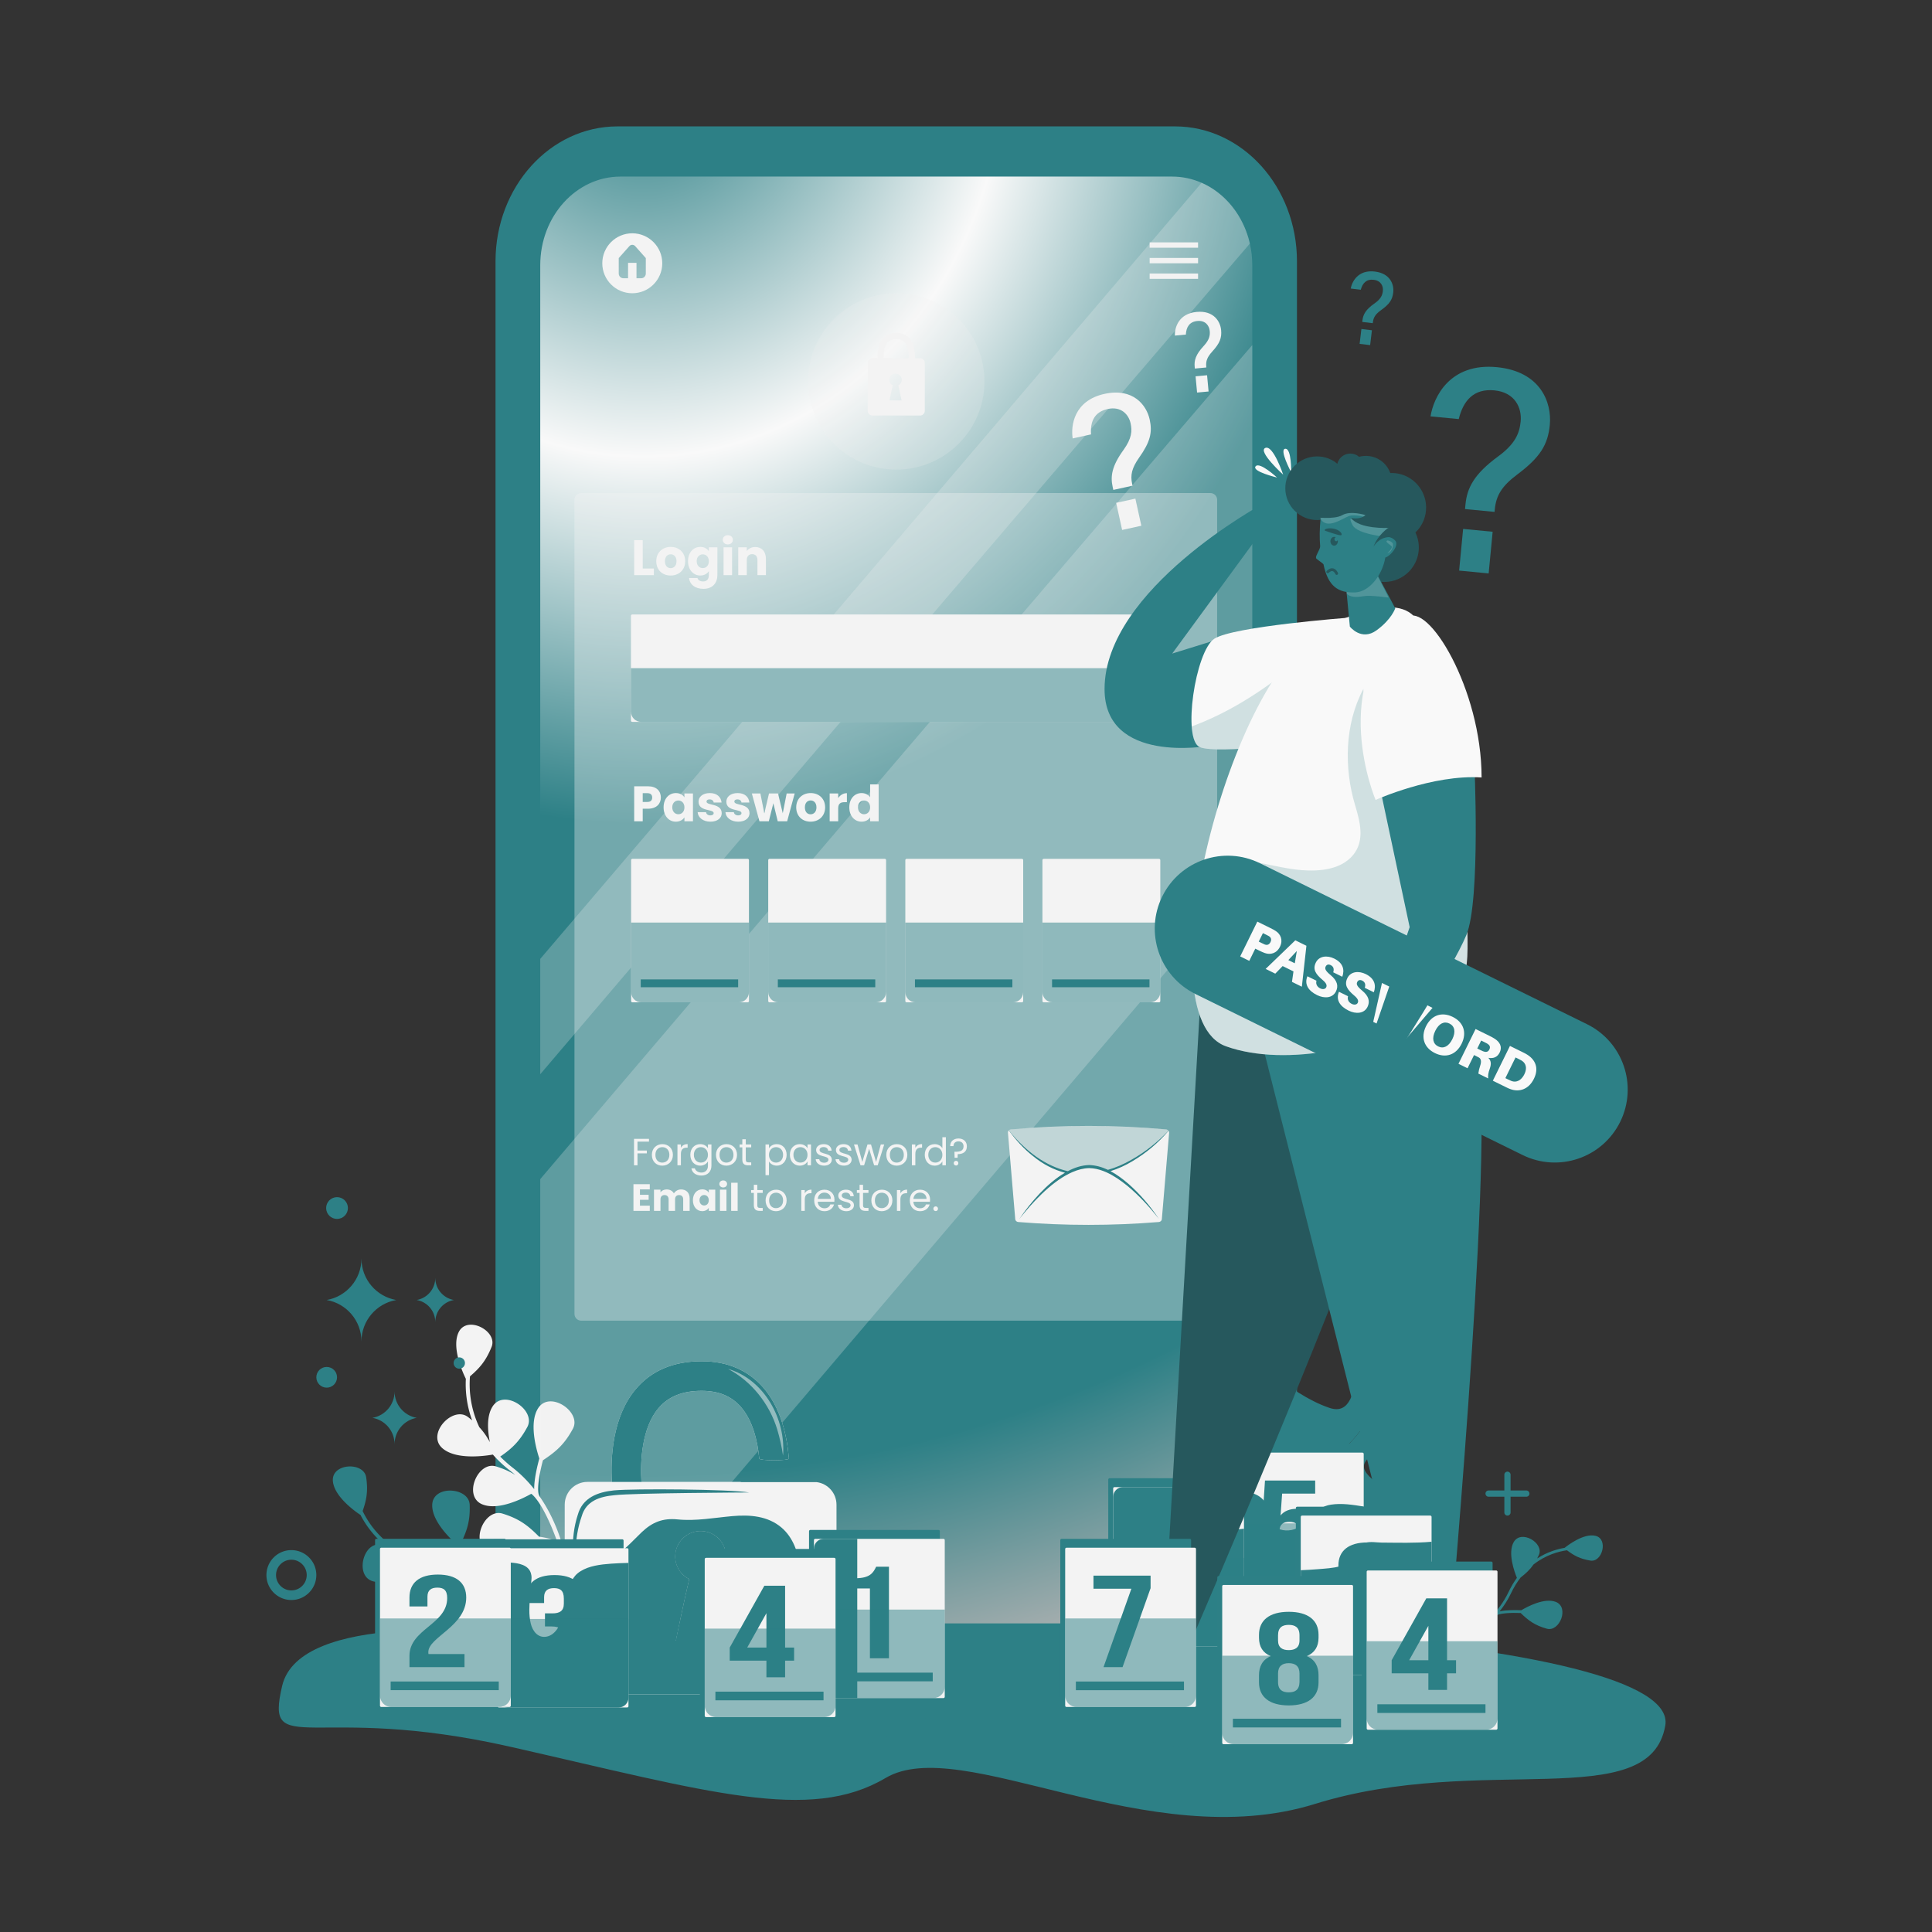 <svg xmlns="http://www.w3.org/2000/svg" enable-background="new 0 0 3000 3000" viewBox="0 0 3000 3000"><rect x="0" y="0" width="3000" height="3000" fill="#333333" stroke="none"/><path fill="#2d8086" d="M793.13 2533.8c-27.91 1.62-327.57-32.18-355 84.01-27.42 116.18 47.29 24.88 355 94.7 307.71 69.82 464.16 118.16 581.97 48.34 117.8-69.82 407.55 120.84 666.82 40.28 259.27-80.56 519.75 17.11 543.92-121.68 24.16-138.8-886.65-198.14-1792.71-145.65z" class="colord3d9ef svgShape"/><path fill="#2d8086" d="M1269.22 2516.27c-25.43 13.89-53.31 23.33-81.34 30.5-41.56 10.64-84.2 16.33-126.75 21.3-94.85 11.1-189.36 24.93-284.81 30.17-48.83 2.68-98.27 3.41-147.17 2.86-17.15-.19-34.59-.79-51.45 2.91-9.24 2.03-27.13 8.69-25.75 21.03 1.09 9.72 13.89 17.23 21.27 21.7 10.87 6.58 22.85 11.57 34.93 15.44 40.2 12.89 83.66 9.45 125.17 7.04 33.71-1.95 354.71 25.61 391.84 41.01 40.84 16.94 87.08 19.38 130.79 15.7 42.87-3.61 85.44-14.47 125.12-31.03 34.18-14.27 66.55-32.65 101.41-45.31 36.22-13.15 75.78-21.08 114.18-14.17 39.6 7.12 75.79 25.47 112.25 41.62 40.85 18.09 83.15 30.37 127.6 35.7 23.15 2.78 151.5 60.92 356.56-1.69 20.63-6.3 114.31-2.34 135.67-2.68 37.18-.59 103.78-9.26 101.24-49.16-7.95-125.41-650.45-151.04-1160.76-142.94zM671.18 2336.14c-1.23 25.05 27.38 52.63 38.04 62.01 2.87 10.67 8.67 29.85 15.92 41.9-13.25-5.16-27.42-9.07-42.53-11.09-13.8-1.84-26.11-4.98-37.16-8.99-11.26-7.73-21.26-13.36-33.7-17.14-26.78-18.28-41.39-41.42-48.64-56.5 6-17.29 8.67-30.91 5.46-52.45-3.62-24.25-53.46-22.07-51.7 5.38 1.62 25.13 36.93 49.25 42.9 53.15 6.9 13.38 18.78 31.27 38.05 47.14-2.48-.43-4.98-.84-7.71-1.17-27.25-3.25-39.6 51.22-9.44 57.41 25.15 5.17 57.71-20.17 67.84-28.72 10.11 3.3 21.16 5.93 33.34 7.55 45.6 6.09 82.79 29.6 110.15 54.02-8.4.37-18.43 3.88-26.35 7.01-21.45-5.75-37.21-7.97-62.22-2.12-26.72 6.26-19.72 61.67 10.74 57.18 25.17-3.7 46.91-37.97 53.72-49.8 9.65-3.8 23.21-8.5 30.4-5.96.2.07.39.01.59.04 30.12 28.73 46.54 56.73 46.85 57.27a2.862 2.862 0 0 0 4.46.64c.92-.89 1.16-2.32.49-3.48-.49-.86-41.37-70.8-113.74-104.4-.1-.07-.17-.17-.28-.22-7.63-3.84-16.5-28.3-21.66-47.13 9.89-20.08 15.24-35.2 14.34-61-.94-27.41-56.66-31.28-58.16-.53z" class="colord3d9ef svgShape"/><path fill="#2d8086" d="M2415.61 2487.32c-17.73-6.65-44.15 7.57-53.35 13.07-8.33-.4-23.46-.64-33.8 1.8 6.76-8.34 12.84-17.63 17.77-28.03 4.5-9.5 9.6-17.62 15.02-24.65 8.15-6.31 14.5-12.21 20.09-20.28 19.32-15.05 39.32-20.22 51.83-21.96 11.05 8.3 20.23 13.36 36.46 16.01 18.27 2.99 28.18-33.36 8.04-38.41-18.44-4.63-43.92 15.21-48.1 18.6-11.21 1.88-26.81 6.3-42.66 16.5.88-1.69 1.75-3.39 2.61-5.27 8.62-18.85-27.71-40.28-39.11-20.02-9.51 16.9 1.2 46.15 5.03 55.4-4.7 6.51-9.14 13.85-13.11 22.24-14.88 31.39-40.35 52.71-64.22 66.76 1.67-6.12 1.45-14.14 1.03-20.56 9.08-14.1 14.3-24.92 15.86-44.25 1.66-20.66-39.8-28.39-43.59-5.45-3.13 18.95 16.5 42.48 23.43 50.1.51 7.81.77 18.65-2.72 23.23-.1.13-.1.28-.16.42-27.6 15.04-51.52 20.39-51.98 20.49-1.17.25-1.91 1.4-1.66 2.56.04.18.1.35.17.5.43.87 1.4 1.37 2.39 1.16.74-.16 60.44-13.44 101.28-57.74.07-.06.16-.09.23-.15 4.52-4.61 24.15-5.34 38.88-4.72 12.16 11.74 21.8 19.07 40.56 24.37 19.93 5.62 35.55-33.55 13.78-41.72z" class="colord3d9ef svgShape"/><path fill="#2d8086" d="M2013.92 405.79v1983.43c0 115.7-84.85 209.53-189.47 209.53h-342.38c-15.04 0-29.79.53-44.16-3.95-2.99-.85-6.08-1.39-9.36-1.39h-73.76c-3.28 0-6.36.53-9.26 1.39-14.46 4.48-29.22 3.95-44.26 3.95H958.9c-104.61 0-189.46-93.84-189.46-209.53V405.79c0-115.7 84.85-209.53 189.46-209.53h865.56c104.61-.01 189.46 93.83 189.46 209.53z" class="color4f3f3d svgShape"/><radialGradient id="a" cx="807.257" cy="89.42" r="2581.596" gradientTransform="matrix(.904 0 0 1 269.631 0)" gradientUnits="userSpaceOnUse"><stop class="stopColorf1f2ff svgShape" offset="0" stop-color="#2d8086"/><stop class="stopColoreff1ff svgShape" offset=".01" stop-color="#2d8086"/><stop class="stopColorc1d3fc svgShape" offset=".24" stop-color="#f9f9f9"/><stop class="stopColor9ebbfa svgShape" offset=".461" stop-color="#2d8086"/><stop class="stopColor84abf8 svgShape" offset=".667" stop-color="#2d8086"/><stop class="stopColor74a1f7 svgShape" offset=".852" stop-color="#2d8086"/><stop class="stopColor6f9df7 svgShape" offset="1" stop-color="#b3b3b3"/></radialGradient><path fill="url(#a)" d="M1940.78 378.23c-9.81-43.17-38.01-78.2-74.94-94.4-14.17-6.25-29.63-9.64-45.85-9.64H963.42c-68.74 0-124.53 61.63-124.53 137.64v1971.31c0 71.12 48.84 129.66 111.45 136.89 4.29.53 8.65.75 13.08.75H1820c68.74 0 124.53-61.63 124.53-137.64V411.83c0-11.6-1.3-22.83-3.75-33.6z"/><path fill="#f3f3f3" d="M1879.5 2050.72h-977c-5.78 0-10.46-4.69-10.46-10.46V776.08c0-5.78 4.69-10.46 10.46-10.46h977c5.78 0 10.46 4.69 10.46 10.46v1264.17c0 5.78-4.68 10.47-10.46 10.47z" class="colorf1f2ff svgShape" opacity=".35"/><path fill="#f3f3f3" d="M1785.16 376.36h75.19v8.29h-75.19zM1785.16 400.53h75.19v8.29h-75.19zM1785.16 424.69h75.19v8.29h-75.19z" class="colorf1f2ff svgShape"/><path fill="#2d8086" d="M2093.14 2243.71c-98.31 98.31-88.72 131.88-83.94 190.66 4.71 57.46-121.49 69.04-78.59 193.08h-26.91s-179.89-32.4-158.29-123.54c21.57-91.14 157.08 15.61 159.47-49.15 2.42-64.76-87.54-145.1-51.54-181.07 35.96-36 55.14 82.73 110.32 51.51 55.14-31.25-37.18-112.67-22.78-170.23 14.37-57.56 52.75 7.2 123.5 31.19 65.17 22.1 25.54-148.03 77.88-129.22 11 43.45 17.03 120.63-49.12 186.77z" class="colord3d9ef svgShape"/><path fill="#2d8086" d="M2166.32 2371.99c-19.21 59.99-170.3 93.56-110.35 140.33 59.99 46.76 6.02 115.13 6.02 115.13h-131.38c-42.89-124.04 83.3-135.61 78.59-193.08-4.78-58.77-14.37-92.35 83.94-190.66 66.14-66.14 60.12-143.32 49.12-186.79 4.51 1.61 9.69 4.64 15.64 9.28 75.56 58.77-18 175.08-37.18 202.67-19.16 27.59 64.78 43.17 45.6 103.12z" class="colore1e6f4 svgShape"/><path fill="#f3f3f3" d="M835.78 2186.42c-14.75 22.62-3.14 63.81 1.68 78.31-3.13 11.47-8.16 32.46-7.96 47.61-9.52-11.99-20.57-23.33-33.52-33.41-7.17-5.59-13.5-11.33-19.24-17.15 17.64-12.06 29.91-23.31 42.09-45.93 14.01-26.02-35.69-59.89-53.8-32.11-9.66 14.82-8 37.56-4.36 55.58-4.61-8.43-9.66-15.92-16.37-23.17-14.97-31.55-15.98-61-14.52-78.95 14.97-12.82 24.85-24.02 33.57-45.8 9.81-24.51-37.71-49.56-50.99-23.08-12.15 24.24 7.58 65.85 11.01 72.72-.85 16.19.47 39.27 9.77 64.5-2.07-1.74-4.18-3.49-6.53-5.27-23.57-17.83-64.64 26.1-39.97 48.25 20.58 18.47 64.61 12.6 78.67 10.15 7.6 8.56 16.45 17 26.89 25.13 2.73 2.13 5.36 4.32 7.92 6.56-8.3-5.23-17.74-9.57-29.98-13.34-28.24-8.7-51.84 46.62-21.08 59 24.73 9.95 62.09-8.73 75.84-16.46 0 0 17.1 10.17 40.36 74.3-8.01-4.22-19.24-6.4-28.3-7.79-16.82-17-30.26-27.63-56.7-35.77-28.24-8.7-51.84 46.62-21.08 59 25.41 10.23 64.24-9.82 76.99-17.11 11.04 1.7 26.2 4.7 31.5 10.98.15.17.36.22.53.36 12.4 43.07 12.45 78.03 12.44 78.7a3.073 3.073 0 0 0 3.05 3.1c.26 0 .51-.03.75-.08a3.085 3.085 0 0 0 2.35-2.97c.01-1.07.01-88.3-49.02-158.85-.06-.12-.07-.25-.14-.36-5.01-7.71.04-35.27 5.47-55.59 20.1-13.29 33.29-24.44 46.47-48.92 14.02-26.05-35.68-59.92-53.79-32.14z" class="colorf1f2ff svgShape"/><path fill="#f3f3f3" d="M1940.78 378.23C1572.3 807.81 1205.05 1237.77 838.89 1668.1v-179.16c342.32-401.71 684.64-803.41 1026.96-1205.12 36.92 16.21 65.12 51.24 74.93 94.41zM1944.53 535.84v815.84c-331.62 389.35-662.98 778.85-994.19 1168.35-62.61-7.23-111.45-65.77-111.45-136.89v-552.23A426635.46 426635.46 0 0 1 1944.53 535.84z" class="colorf1f2ff svgShape" opacity=".25"/><path fill="#f3f3f3" d="M1268.31 2301.48H1151.9c-.81 0-1.61-.16-2.25-.4H996.03c-2.09-31.8.48-83.97 26.41-114.4 15.38-18.11 37.28-26.97 66.98-26.97 26.16 0 45.97 7.97 60.54 24.47 18.92 21.5 26.41 53.22 28.98 80.67 0 1.45 10.3 2.66 23.11 2.66 12.72 0 23.03-1.21 23.03-2.66l-.08-.08c-2.9-35.66-12.72-79.38-40.41-110.86-23.59-26.57-55.63-40.17-95.16-40.17-43.47 0-77.93 14.41-102.08 43.15-36.87 43.47-39.29 108.2-37.27 144.19h-37.92c-19.48 0-35.26 15.86-35.26 35.34v259.39c0 19.32 15.78 35.18 35.26 35.18h351.5c19.48 0 35.26-15.86 35.26-35.18v-259.39c-.02-17.87-13.38-32.68-30.61-34.94zm-142.1 246.12h-76.64s12.72-61.99 20.77-95.72c-13.04-6.36-21.82-19.64-21.82-35.02 0-21.74 17.63-39.29 39.37-39.29s39.37 17.55 39.37 39.29c0 15.38-8.94 28.66-21.9 35.02 8.05 33.72 20.85 95.72 20.85 95.72z" class="colorf1f2ff svgShape"/><path fill="#2d8086" d="M1105.36 2451.87c8.05 33.73 20.85 95.72 20.85 95.72h-76.64s12.72-61.99 20.77-95.72c-13.04-6.36-21.82-19.64-21.82-35.02 0-21.74 17.63-39.29 39.37-39.29s39.37 17.55 39.37 39.29c0 15.38-8.94 28.66-21.9 35.02z" class="color4f3f3d svgShape"/><path fill="#2d8086" d="M1247.39 2534.38c-1.56-33.68-.85-68.35-5.23-101.79-2.93-22.41-10.78-45.23-28.4-60.37-21.52-18.49-49.79-20.42-76.89-17.98-28.34 2.56-56.27 7.94-84.82 5.09-22.66-2.26-39.04 4.2-55.35 19.63-16.35 15.47-31.61 34.11-52.84 43.05-21.02 8.85-44.4 9.49-67.01 8.67v165.14c0 19.31 15.83 35.14 35.32 35.14h338.86c-.87-32.2-2.15-64.39-3.64-96.58zm-121.19 13.22h-76.61s12.67-62.01 20.72-95.69c-12.97-6.41-21.76-19.68-21.76-35.03 0-21.76 17.59-39.35 39.35-39.35s39.35 17.59 39.35 39.35c0 15.35-8.94 28.62-21.91 35.03 8.04 33.68 20.86 95.69 20.86 95.69z" class="colord3d9ef svgShape"/><path fill="#2d8086" d="M896.94 2466.92c-7.91-37.12-11.93-77.72.25-114.74 7.41-26.7 31.05-35.3 56.23-37.92 30.9-2.96 179.5-1.89 209.73 3.25 0 0-178.94.78-208.86 4.2-22.64 2.15-44.14 8.58-51.01 32.72-12.77 35.82-10.56 75.17-6.34 112.49z" class="colord3d9ef svgShape"/><path fill="#2d8086" d="m949.73 2301.12 47.3.01v-.01h-1c-2.09-31.84.52-84.03 26.44-114.47 15.31-18.09 37.23-26.97 66.98-26.97 26.1 0 45.93 8 60.54 24.53 18.9 21.45 26.35 53.16 28.97 80.63 0 1.49 10.32 2.7 23.05 2.7s23.05-1.21 23.05-2.7c0-.02-.04-.03-.04-.05-2.93-35.66-12.73-79.4-40.41-110.86-23.66-26.62-55.67-40.19-95.16-40.19-43.49 0-77.94 14.44-102.12 43.15-36.88 43.49-39.32 108.21-37.23 144.22h-.37z" class="color4f3f3d svgShape"/><path fill="#f9f9f9" d="M1130.51 2125.63c56.11 16.2 90.07 78.2 85.38 134.55-1.99-13.97-5.18-27.6-9.1-40.86-12.09-39.39-39.64-74.4-76.28-93.69z" class="colorffffff svgShape" opacity=".5"/><path fill="#2d8086" d="M1457.38 2622.99h-199.09c-1.12 0-2.02-.9-2.02-2.02v-243.26c0-1.12.9-2.02 2.02-2.02h199.09c1.12 0 2.02.9 2.02 2.02v243.26c0 1.12-.9 2.02-2.02 2.02z" class="colord3d9ef svgShape"/><path fill="#f3f3f3" d="M1464.99 2636.79H1265.9c-1.12 0-2.02-.9-2.02-2.02v-243.26c0-1.12.9-2.02 2.02-2.02h199.09c1.12 0 2.02.9 2.02 2.02v243.26c0 1.11-.91 2.02-2.02 2.02z" class="colorf1f2ff svgShape"/><path fill="#2d8086" d="M1331.15 2389.49h-52.05c-8.4 0-15.22 6.81-15.22 15.22v216.87c0 8.4 6.81 15.22 15.22 15.22h52.05v-247.31z" class="colord3d9ef svgShape"/><path fill="#2d8086" d="M1280.46 2597.28h167.89v13.47h-167.89z" class="colord3d9ef svgShape"/><path fill="#2d8086" d="M1327.96 2450.69c22.84 0 27.95-8.33 32.52-17.87h19.89v142.11h-29.57v-108.41h-22.84v-15.83z" class="color4f66bf svgShape"/><path fill="#2d8086" d="M1263.88 2499.34v119.83c0 9.73 7.89 17.62 17.62 17.62h167.89c9.73 0 17.62-7.89 17.62-17.62v-119.83h-203.13z" class="colore1e6f4 svgShape" opacity=".5"/><path fill="#2d8086" d="M966.24 2637.54H767.16c-1.12 0-2.02-.9-2.02-2.02v-243.26c0-1.12.9-2.02 2.02-2.02h199.09c1.12 0 2.02.9 2.02 2.02v243.26a2.03 2.03 0 0 1-2.03 2.02z" class="colord3d9ef svgShape"/><path fill="#f3f3f3" d="M973.85 2651.34H774.77c-1.12 0-2.02-.9-2.02-2.02v-243.26c0-1.12.9-2.02 2.02-2.02h199.09c1.12 0 2.02.9 2.02 2.02v243.26a2.036 2.036 0 0 1-2.03 2.02z" class="colorf1f2ff svgShape"/><path fill="#2d8086" d="M789.33 2611.83h167.89v13.47H789.33z" class="colord3d9ef svgShape"/><path fill="#2d8086" d="M948.58 2428.08c-15.99 1.22-33.65 3.15-47.51 11.95-12.59 8-16.82 20.32-18.4 34.51-1.43 12.88-4.44 25.94-8.99 38.08-4.38 11.69-11.65 26.55-25.4 28.82-13.31 2.2-21.29-8.86-24.1-20.31-3.38-13.76-2.19-28.96-1.15-42.94.53-7.09 1.27-14.16 1.83-21.25.51-6.45 1.04-8.47-.38-13.66-3.71-13.5-19.47-16-31.45-16.92-6.76-.52-13.52-.47-20.28-.28v210.05c0 8.4 6.81 15.22 15.22 15.22h172.69c8.4 0 15.22-6.81 15.22-15.22v-209.24c-9.11.24-18.22.49-27.3 1.19z" class="colord3d9ef svgShape"/><path fill="#2d8086" d="M875.52 2482.29c0-12.79-5.92-16.24-15.32-16.24-9.41 0-15.32 3.86-15.32 14.01v9.14h-27.95v-7.72c0-22.73 15.05-35.73 44.08-35.73 29.03 0 44.08 12.99 44.08 35.73v3.66c0 15.22-6.45 24.76-20.7 29.23 14.78 4.88 20.7 15.43 20.7 29.85v11.16c0 22.74-15.05 35.73-44.08 35.73-29.02 0-44.08-12.99-44.08-35.73v-11.77h27.95v13.19c0 10.15 5.91 14.01 15.32 14.01s15.32-3.45 15.32-16.04v-11.16c0-13.2-5.92-18.07-19.35-18.07h-9.94v-20.3h11.56c11.02 0 17.74-3.66 17.74-15.02v-7.93z" class="color4f66bf svgShape"/><path fill="#2d8086" d="M772.75 2513.89v119.83c0 9.73 7.89 17.62 17.62 17.62h167.89c9.73 0 17.62-7.89 17.62-17.62v-119.83H772.75z" class="colore1e6f4 svgShape" opacity=".5"/><path fill="#2d8086" d="M1287.8 2652.5h-199.09c-1.12 0-2.02-.9-2.02-2.02v-243.26c0-1.12.9-2.02 2.02-2.02h199.09c1.12 0 2.02.9 2.02 2.02v243.26c0 1.11-.91 2.02-2.02 2.02z" class="colord3d9ef svgShape"/><path fill="#f3f3f3" d="M1295.41 2666.29h-199.09c-1.12 0-2.02-.9-2.02-2.02v-243.26c0-1.12.9-2.02 2.02-2.02h199.09c1.12 0 2.02.9 2.02 2.02v243.26c0 1.12-.91 2.02-2.02 2.02z" class="colorf1f2ff svgShape"/><path fill="#2d8086" d="M1110.88 2626.78h167.89v13.47h-167.89z" class="colord3d9ef svgShape"/><path fill="#2d8086" d="m1133.11 2558.35 53.75-96.03h32.25v96.03h13.97v20.31h-13.97v25.78h-29.03v-25.78h-56.98v-20.31zm56.98 0v-53.39l-29.83 53.39h29.83z" class="color4f66bf svgShape"/><path fill="#2d8086" d="M1094.3 2528.85v119.83c0 9.73 7.89 17.62 17.62 17.62h167.89c9.73 0 17.62-7.89 17.62-17.62v-119.83H1094.3z" class="colore1e6f4 svgShape" opacity=".5"/><path fill="#2d8086" d="M783.5 2636.76H584.42c-1.12 0-2.02-.9-2.02-2.02v-243.26c0-1.12.9-2.02 2.02-2.02H783.5c1.12 0 2.02.9 2.02 2.02v243.26c0 1.11-.9 2.02-2.02 2.02z" class="colord3d9ef svgShape"/><path fill="#f3f3f3" d="M791.11 2650.55H592.03c-1.12 0-2.02-.9-2.02-2.02v-243.26c0-1.12.9-2.02 2.02-2.02h199.09c1.12 0 2.02.9 2.02 2.02v243.26a2.03 2.03 0 0 1-2.03 2.02z" class="colorf1f2ff svgShape"/><path fill="#2d8086" d="M606.59 2611.04h167.89v13.47H606.59z" class="colord3d9ef svgShape"/><path fill="#2d8086" d="M679.07 2465.27c-9.41 0-15.32 3.85-15.32 14.01v15.22H635.8v-13.8c0-22.73 15.05-35.73 44.08-35.73 29.03 0 44.08 12.99 44.08 35.73 0 44.67-58.86 61.31-58.86 84.66 0 1.02 0 2.03.27 3.05h55.9v20.3H635.8v-17.46c0-41.82 58.59-48.73 58.59-89.74 0-12.79-5.91-16.24-15.32-16.24z" class="color4f66bf svgShape"/><path fill="#2d8086" d="M590.01 2513.11v119.83c0 9.73 7.89 17.62 17.62 17.62h167.89c9.73 0 17.62-7.89 17.62-17.62v-119.83H590.01z" class="colore1e6f4 svgShape" opacity=".5"/><path fill="#2d8086" d="M561.26 1954.32c0 32.2-23.3 58.98-53.99 64.32 30.69 5.34 53.99 32.12 53.99 64.32 0-32.2 23.33-58.98 54.02-64.32-30.7-5.34-54.02-32.12-54.02-64.32zM612.69 2160.71c0 20.48-14.82 37.51-34.34 40.91 19.52 3.4 34.34 20.43 34.34 40.91 0-20.48 14.84-37.51 34.35-40.91-19.52-3.4-34.35-20.43-34.35-40.91zM675.9 1984.26c0 17.21-12.45 31.52-28.85 34.37 16.4 2.85 28.85 17.16 28.85 34.37 0-17.21 12.47-31.52 28.87-34.37-16.41-2.85-28.87-17.16-28.87-34.37zM721.99 2116.53c0 4.87-3.95 8.81-8.81 8.81-4.87 0-8.81-3.95-8.81-8.81 0-4.87 3.95-8.81 8.81-8.81 4.86-.01 8.81 3.94 8.81 8.81z" class="colord3d9ef svgShape"/><circle cx="523.35" cy="1875.82" r="16.91" fill="#2d8086" class="colord3d9ef svgShape" transform="rotate(-23.209 523.374 1875.846)"/><path fill="#2d8086" d="M523.35 2138.66c0 8.88-7.2 16.08-16.08 16.08-8.88 0-16.08-7.2-16.08-16.08 0-8.88 7.2-16.08 16.08-16.08 8.88 0 16.08 7.2 16.08 16.08z" class="colord3d9ef svgShape"/><path fill="#f3f3f3" d="M981.79 362.26c-25.69 0-46.56 20.87-46.56 46.56s20.87 46.56 46.56 46.56 46.56-20.87 46.56-46.56-20.87-46.56-46.56-46.56zm21.02 62.6c0 3.99-3.24 7.23-7.23 7.23h-7.23v-23.96h-13.11v23.96H968c-3.99 0-7.23-3.24-7.23-7.23v-24.11l16.57-18.61c2.34-2.64 6.55-2.64 8.89 0l16.57 18.61v24.11z" class="colorf1f2ff svgShape"/><circle cx="1391.71" cy="592.24" r="136.95" fill="#f3f3f3" class="colorf1f2ff svgShape" opacity=".2"/><path fill="#f3f3f3" d="M1428.61 556.2h-7.89c.22-7.67-.66-21.78-8.7-30.91-4.97-5.59-11.69-8.44-19.99-8.44-9.13 0-16.37 3.03-21.45 9.06-7.75 9.13-8.26 22.73-7.82 30.29h-7.97c-4.09 0-7.42 3.33-7.42 7.42v74.24c0 4.06 3.32 7.38 7.42 7.38h73.8c4.09 0 7.42-3.32 7.42-7.38v-74.24c.02-4.09-3.31-7.42-7.4-7.42zm-28.65 65.59h-18.78s3.11-15.2 5.08-23.46a9.543 9.543 0 0 1-5.33-8.59c0-5.33 4.31-9.65 9.65-9.65s9.65 4.31 9.65 9.65c0 3.76-2.19 7.02-5.37 8.59 1.96 8.26 5.1 23.46 5.1 23.46zm11.11-65.59h-38.66c-.44-6.69.11-17.65 5.55-24.04 3.22-3.8 7.82-5.66 14.07-5.66 5.48 0 9.65 1.68 12.71 5.15 5.96 6.76 6.51 18.38 6.33 24.55z" class="colorf1f2ff svgShape"/><path fill="#2d8086" d="M2107.95 2489.12h-199.09c-1.12 0-2.02-.9-2.02-2.02v-243.26c0-1.12.9-2.02 2.02-2.02h199.09c1.12 0 2.02.9 2.02 2.02v243.26c0 1.12-.91 2.02-2.02 2.02z" class="colord3d9ef svgShape"/><path fill="#f3f3f3" d="M2115.55 2502.92h-199.09c-1.12 0-2.02-.9-2.02-2.02v-243.26c0-1.12.9-2.02 2.02-2.02h199.09c1.12 0 2.02.9 2.02 2.02v243.26c0 1.11-.9 2.02-2.02 2.02z" class="colorf1f2ff svgShape"/><path fill="#2d8086" d="M2066.85 2336.39c-13.63 2.02-22.06 9.2-31.13 19.05-8.5 9.23-17.48 17.79-30.25 20.33-11.55 2.29-24.67-.73-30.9-11.45-5.31-9.13-3.84-20.44-8.9-29.53-9.89-17.74-31.71-20-51.21-18.53v171.45c0 8.4 6.81 15.22 15.22 15.22h172.69c8.4 0 15.22-6.81 15.22-15.22v-148.35c-16.92-2.76-33.86-5.46-50.74-2.97z" class="colord3d9ef svgShape"/><path fill="#2d8086" d="M1931.03 2463.41h167.89v13.47h-167.89z" class="colord3d9ef svgShape"/><path fill="#2d8086" d="M1986.85 2395.18v13.19c0 10.15 5.91 13.81 15.32 13.81 9.4 0 15.32-3.66 15.32-13.81v-31.26c0-10.15-5.92-14.01-15.32-14.01-9.41 0-15.32 3.85-15.32 14.01v4.26h-27.96l5.38-82.42h77.94v20.31h-51.33l-2.42 33.9c5.37-6.7 13.97-10.35 25.8-10.35 21.77 0 32.79 11.57 32.79 32.48v31.67c0 22.74-15.05 35.73-44.09 35.73-29.02 0-44.08-12.99-44.08-35.73v-11.77h27.97z" class="color4f66bf svgShape"/><path fill="#2d8086" d="M1914.45 2365.47v119.83c0 9.73 7.89 17.62 17.62 17.62h167.89c9.73 0 17.62-7.89 17.62-17.62v-119.83h-203.13z" class="colore1e6f4 svgShape" opacity=".5"/><path fill="#f3f3f3" d="M1160.98 1556.43H982c-1.12 0-2.02-.9-2.02-2.02v-218.78c0-1.12.9-2.02 2.02-2.02h178.98c1.12 0 2.02.9 2.02 2.02v218.78c0 1.12-.9 2.02-2.02 2.02z" class="colorf1f2ff svgShape"/><path fill="#2d8086" d="M979.99 1432.59v107.97c0 8.77 7.11 15.87 15.87 15.87h151.27c8.77 0 15.87-7.11 15.87-15.87v-107.97H979.99z" class="colore1e6f4 svgShape" opacity=".5"/><path fill="#2d8086" d="M994.93 1520.83h151.27v12.14H994.93z" class="colord3d9ef svgShape"/><path fill="#f3f3f3" d="M1373.89 1556.43h-178.98c-1.12 0-2.02-.9-2.02-2.02v-218.78c0-1.12.9-2.02 2.02-2.02h178.98c1.12 0 2.02.9 2.02 2.02v218.78c0 1.12-.91 2.02-2.02 2.02z" class="colorf1f2ff svgShape"/><path fill="#2d8086" d="M1192.89 1432.59v107.97c0 8.77 7.11 15.87 15.87 15.87h151.27c8.77 0 15.87-7.11 15.87-15.87v-107.97h-183.01z" class="colore1e6f4 svgShape" opacity=".5"/><path fill="#2d8086" d="M1207.83 1520.83h151.27v12.14h-151.27z" class="colord3d9ef svgShape"/><path fill="#f3f3f3" d="M1586.79 1556.43h-178.98c-1.12 0-2.02-.9-2.02-2.02v-218.78c0-1.12.9-2.02 2.02-2.02h178.98c1.12 0 2.02.9 2.02 2.02v218.78c0 1.12-.91 2.02-2.02 2.02z" class="colorf1f2ff svgShape"/><path fill="#2d8086" d="M1405.79 1432.59v107.97c0 8.77 7.11 15.87 15.87 15.87h151.27c8.77 0 15.87-7.11 15.87-15.87v-107.97h-183.01z" class="colore1e6f4 svgShape" opacity=".5"/><path fill="#2d8086" d="M1420.73 1520.83H1572v12.14h-151.27z" class="colord3d9ef svgShape"/><path fill="#f3f3f3" d="M1799.69 1556.43h-178.98c-1.12 0-2.02-.9-2.02-2.02v-218.78c0-1.12.9-2.02 2.02-2.02h178.98c1.12 0 2.02.9 2.02 2.02v218.78c0 1.12-.91 2.02-2.02 2.02z" class="colorf1f2ff svgShape"/><path fill="#2d8086" d="M1618.69 1432.59v107.97c0 8.77 7.11 15.87 15.87 15.87h151.27c8.77 0 15.87-7.11 15.87-15.87v-107.97h-183.01z" class="colore1e6f4 svgShape" opacity=".5"/><path fill="#2d8086" d="M1633.63 1520.83h151.27v12.14h-151.27z" class="colord3d9ef svgShape"/><path fill="#f3f3f3" d="M998.01 838.7v44.12h17.34v10.22h-30.58V838.7h13.24zM1041.34 893.67c-12.69 0-22.29-8.52-22.29-22.22s9.83-22.22 22.45-22.22c12.7 0 22.45 8.52 22.45 22.22s-9.91 22.22-22.61 22.22zm0-11.46c4.72 0 9.14-3.48 9.14-10.76 0-7.36-4.34-10.76-8.98-10.76-4.8 0-8.98 3.41-8.98 10.76 0 7.27 4.03 10.76 8.82 10.76zM1087.39 849.23c6.35 0 10.99 2.87 13.31 6.73v-6.11h13.24v43.12c0 11.53-6.66 21.36-21.6 21.36-12.85 0-21.21-6.5-22.37-16.8h13.08c.85 3.25 4.1 5.34 8.67 5.34 5.03 0 8.98-2.63 8.98-9.91v-6.12c-2.4 3.79-6.97 6.81-13.31 6.81-10.61 0-19.04-8.67-19.04-22.29s8.44-22.13 19.04-22.13zm3.87 11.53c-4.95 0-9.45 3.72-9.45 10.61 0 6.89 4.49 10.76 9.45 10.76 5.03 0 9.44-3.79 9.44-10.68.01-6.89-4.41-10.69-9.44-10.69zM1122.29 838.24c0-4.02 3.17-7.2 7.9-7.2 4.64 0 7.82 3.17 7.82 7.2 0 3.95-3.17 7.12-7.82 7.12-4.73 0-7.9-3.17-7.9-7.12zm1.24 11.61h13.24v43.2h-13.24v-43.2zM1176.16 869.59c0-5.88-3.25-9.13-8.28-9.13-5.03 0-8.28 3.25-8.28 9.13v23.46h-13.24v-43.2h13.24v5.73c2.63-3.64 7.28-6.19 13.08-6.19 9.99 0 16.64 6.81 16.64 18.42v25.24h-13.16v-23.46zM1815.42 1758.91c-4.03 47.68-7.81 92.4-11.35 134.42-.18 2.13-2.25 4-4.62 4.2-72.8 5.93-145.56 5.93-218.37 0-2.35-.19-4.42-2.07-4.6-4.2-3.55-42.02-7.32-86.74-11.35-134.42-.12-1.38.36-2.67 1.24-3.6l.01-.01c.77-.83 1.82-1.39 3.03-1.51 80.21-7.32 161.53-7.32 241.74 0 1.16.1 2.17.64 2.91 1.4.17.16.31.32.43.49.03.04.04.05.04.05.64.9.98 2.01.89 3.18z" class="colorf1f2ff svgShape"/><path fill="#2d8086" d="M1814.5 1755.73s-39.86 47.32-95.79 62.81c-28.68-13.19-51.14-3.06-59.94 2.29h-.1c-29.83-6.6-61.37-25.81-92.35-65.48a4.55 4.55 0 0 1 3.06-1.53c80.21-7.36 161.56-7.36 241.76 0 1.15.1 2.2.57 2.87 1.34.3.28.39.47.49.57z" class="colord3d9ef svgShape" opacity=".25"/><path fill="#2d8086" d="M1814.59 1755.63c-.86-1.05-2.1-1.82-3.44-1.82 1.34.1 2.39.86 3.25 1.82v.1c-16.73 17.69-35.85 32.88-56.97 44.83-12.52 7.27-24.95 12.52-37 15.97-9.27-4.4-19.02-7.17-29.25-7.46-11.09.29-22.27 3.73-33.08 9.56-34.03-7.84-64.91-30.3-91.58-63.29.29-.48.67-.76 1.15-1.05-.38.19-.86.48-1.24.96l-.1.1c10.99 14.44 23.23 28.58 37.67 39.77 15.58 12.81 32.31 21.41 49.71 25.91-27.82 16.16-53.34 46.08-70.93 71.79 19.69-24.85 47.89-55.73 77.24-70.36 1.82-.96 3.54-1.72 5.35-2.49 8.6-3.73 17.21-5.93 25.81-6.12 7.46.1 14.82 1.72 21.99 4.49 1.63.57 3.25 1.24 4.88 2.01 11.47 5.16 22.27 12.71 32.31 20.84 17.88 14.82 34.32 32.41 49.23 51.62-13.86-20.55-29.73-39.1-47.51-54.68-8.7-7.46-17.97-14.43-27.72-19.6 11.76-3.63 23.33-8.89 34.51-15.68 21.03-12.52 39.96-28.49 55.73-47.03l.1-.1-.11-.09z" class="colord3d9ef svgShape"/><path fill="#f3f3f3" d="M984.51 1768.37h23.24v4.36h-17.87v13.86h14.51v4.36h-14.51v18.52h-5.37v-41.1zM1028.31 1810.01c-9.14 0-16.1-6.49-16.1-16.75 0-10.2 7.2-16.63 16.34-16.63 9.2 0 16.34 6.43 16.34 16.63 0 10.26-7.38 16.75-16.58 16.75zm0-4.72c5.6 0 11.09-3.84 11.09-12.03 0-8.14-5.37-11.97-10.91-11.97-5.66 0-10.79 3.84-10.79 11.97 0 8.19 5.01 12.03 10.61 12.03zM1057.31 1809.47h-5.37v-32.32h5.37v5.25c1.83-3.6 5.31-5.84 10.44-5.84v5.54h-1.42c-5.13 0-9.02 2.3-9.02 9.79v17.58zM1087.26 1776.63c5.9 0 10.14 2.95 12.03 6.43v-5.9h5.42v33.03c0 8.91-5.96 15.22-15.45 15.22-8.49 0-14.57-4.31-15.63-11.21h5.31c1.18 3.89 5.01 6.55 10.32 6.55 5.72 0 10.03-3.66 10.03-10.56v-6.78c-1.95 3.48-6.13 6.6-12.03 6.6-8.67 0-15.33-6.78-15.33-16.81-.01-10.09 6.66-16.57 15.33-16.57zm1.06 4.65c-5.9 0-10.91 4.31-10.91 11.91s5.01 12.09 10.91 12.09 10.97-4.42 10.97-12.03c0-7.48-5.07-11.97-10.97-11.97zM1127.87 1810.01c-9.14 0-16.1-6.49-16.1-16.75 0-10.2 7.2-16.63 16.34-16.63 9.2 0 16.34 6.43 16.34 16.63-.01 10.26-7.38 16.75-16.58 16.75zm0-4.72c5.6 0 11.09-3.84 11.09-12.03 0-8.14-5.37-11.97-10.91-11.97-5.66 0-10.79 3.84-10.79 11.97 0 8.19 5.01 12.03 10.61 12.03zM1152.68 1781.58h-4.19v-4.42h4.19v-8.14h5.37v8.14h8.43v4.42h-8.43v19.05c0 3.18 1.18 4.31 4.48 4.31h3.95v4.54h-4.83c-5.72 0-8.97-2.36-8.97-8.85v-19.05zM1206.15 1776.63c8.67 0 15.33 6.49 15.33 16.57 0 10.03-6.67 16.81-15.33 16.81-5.9 0-10.08-3.18-12.09-6.49v21.29h-5.37v-47.65h5.37v5.96c1.95-3.43 6.19-6.49 12.09-6.49zm-1.12 4.65c-5.84 0-10.97 4.48-10.97 11.97 0 7.61 5.13 12.03 10.97 12.03 5.96 0 10.97-4.48 10.97-12.09s-5.02-11.91-10.97-11.91zM1241.87 1776.63c6.01 0 10.14 3.06 12.03 6.43v-5.9h5.42v32.32h-5.42v-6.01c-1.95 3.48-6.13 6.55-12.09 6.55-8.61 0-15.28-6.78-15.28-16.81 0-10.1 6.67-16.58 15.34-16.58zm1.06 4.65c-5.9 0-10.91 4.31-10.91 11.91s5.01 12.09 10.91 12.09 10.97-4.42 10.97-12.03c0-7.48-5.07-11.97-10.97-11.97zM1279.83 1810.01c-7.55 0-12.86-4.13-13.21-10.03h5.54c.3 3.13 3.07 5.48 7.61 5.48 4.24 0 6.6-2.12 6.6-4.78 0-7.2-19.11-3.01-19.11-15.04 0-4.95 4.66-9.02 11.85-9.02 7.13 0 11.85 3.83 12.21 10.14h-5.37c-.23-3.24-2.71-5.6-7.02-5.6-3.95 0-6.31 1.89-6.31 4.48 0 7.67 18.75 3.48 18.99 15.04.01 5.31-4.65 9.33-11.78 9.33zM1310.6 1810.01c-7.55 0-12.86-4.13-13.21-10.03h5.54c.3 3.13 3.07 5.48 7.61 5.48 4.24 0 6.6-2.12 6.6-4.78 0-7.2-19.11-3.01-19.11-15.04 0-4.95 4.66-9.02 11.85-9.02 7.13 0 11.85 3.83 12.21 10.14h-5.37c-.23-3.24-2.71-5.6-7.02-5.6-3.95 0-6.31 1.89-6.31 4.48 0 7.67 18.75 3.48 18.99 15.04.01 5.31-4.65 9.33-11.78 9.33zM1326.09 1777.16h5.49l7.43 27.13 8.02-27.13h5.48l7.84 27.19 7.31-27.19h5.31l-10.08 32.32h-5.54l-7.79-25.65-7.79 25.65h-5.54l-10.14-32.32zM1392.35 1810.01c-9.14 0-16.1-6.49-16.1-16.75 0-10.2 7.2-16.63 16.34-16.63 9.2 0 16.34 6.43 16.34 16.63-.01 10.26-7.38 16.75-16.58 16.75zm0-4.72c5.6 0 11.09-3.84 11.09-12.03 0-8.14-5.37-11.97-10.91-11.97-5.66 0-10.79 3.84-10.79 11.97 0 8.19 5.01 12.03 10.61 12.03zM1421.35 1809.47h-5.37v-32.32h5.37v5.25c1.83-3.6 5.31-5.84 10.44-5.84v5.54h-1.42c-5.13 0-9.02 2.3-9.02 9.79v17.58zM1451.35 1776.63c5.07 0 9.73 2.59 11.97 6.31v-17.1h5.42v43.64h-5.42v-6.07c-1.95 3.6-6.13 6.6-12.03 6.6-8.67 0-15.33-6.78-15.33-16.81 0-10.09 6.66-16.57 15.39-16.57zm1.01 4.65c-5.9 0-10.91 4.31-10.91 11.91s5.01 12.09 10.91 12.09 10.97-4.42 10.97-12.03c-.01-7.48-5.08-11.97-10.97-11.97zM1488.31 1767.84c7.72 0 13.03 4.66 13.03 12.15 0 8.61-5.96 12.15-14.21 12.15l-.18 5.6h-4.66l-.24-9.32h1.71c6.72 0 12.44-1.3 12.44-8.43 0-4.72-3.07-7.67-7.84-7.67-4.83 0-7.84 2.77-7.84 7.37h-5.07c-.05-7.13 5.13-11.85 12.86-11.85zm-3.72 41.99c-2.07 0-3.66-1.59-3.66-3.65 0-2.07 1.59-3.66 3.66-3.66 1.95 0 3.54 1.59 3.54 3.66 0 2.06-1.59 3.65-3.54 3.65zM1008.98 1846.89h-15.27v8.38h13.51v7.78h-13.51v9.08h15.27v8.08h-25.36v-41.4h25.36v8.08zM1060.86 1862.34c0-4.31-2.48-6.66-6.31-6.66s-6.31 2.36-6.31 6.66v17.87h-10.03v-17.87c0-4.31-2.48-6.66-6.31-6.66s-6.31 2.36-6.31 6.66v17.87h-10.08v-32.91h10.08v4.13c1.95-2.66 5.31-4.48 9.61-4.48 4.95 0 8.97 2.18 11.21 6.13 2.18-3.48 6.31-6.13 11.09-6.13 8.14 0 13.39 5.19 13.39 14.04v19.22h-10.03v-17.87zM1090.44 1846.83c4.9 0 8.38 2.24 10.15 5.13v-4.66h10.08v32.91h-10.08v-4.66c-1.83 2.89-5.31 5.13-10.2 5.13-8.02 0-14.45-6.6-14.45-16.98-.01-10.38 6.42-16.87 14.5-16.87zm2.95 8.78c-3.77 0-7.2 2.83-7.2 8.08s3.42 8.2 7.2 8.2c3.83 0 7.2-2.89 7.2-8.14-.01-5.25-3.37-8.14-7.2-8.14zM1117.01 1838.45c0-3.07 2.42-5.48 6.01-5.48 3.54 0 5.96 2.42 5.96 5.48 0 3.01-2.42 5.43-5.96 5.43-3.59 0-6.01-2.42-6.01-5.43zm.95 8.85h10.08v32.91h-10.08v-32.91zM1135.35 1836.57h10.08v43.64h-10.08v-43.64zM1170.54 1852.31h-4.19v-4.42h4.19v-8.14h5.37v8.14h8.43v4.42h-8.43v19.05c0 3.18 1.18 4.31 4.48 4.31h3.95v4.54h-4.83c-5.72 0-8.97-2.36-8.97-8.85v-19.05zM1204.91 1880.74c-9.14 0-16.1-6.49-16.1-16.75 0-10.2 7.2-16.63 16.34-16.63 9.2 0 16.34 6.43 16.34 16.63-.01 10.26-7.39 16.75-16.58 16.75zm0-4.72c5.6 0 11.09-3.83 11.09-12.03 0-8.14-5.37-11.97-10.91-11.97-5.66 0-10.79 3.84-10.79 11.97-.01 8.2 5 12.03 10.61 12.03zM1249.64 1880.21h-5.37v-32.32h5.37v5.25c1.83-3.6 5.31-5.84 10.44-5.84v5.54h-1.42c-5.13 0-9.02 2.3-9.02 9.79v17.58zM1280.24 1880.74c-9.2 0-15.98-6.49-15.98-16.75 0-10.2 6.55-16.63 15.98-16.63 9.38 0 15.51 6.6 15.51 15.45 0 1.18-.06 2.12-.18 3.24h-25.83c.41 6.55 5.01 10.14 10.5 10.14 4.83 0 7.9-2.48 9.08-5.96h5.78c-1.65 5.91-6.84 10.51-14.86 10.51zm-10.44-19.05h20.41c.06-6.31-4.66-9.79-10.2-9.79-5.26 0-9.62 3.48-10.21 9.79zM1314.25 1880.74c-7.55 0-12.86-4.13-13.21-10.03h5.54c.3 3.13 3.07 5.48 7.61 5.48 4.24 0 6.6-2.12 6.6-4.78 0-7.19-19.11-3.01-19.11-15.04 0-4.95 4.66-9.02 11.85-9.02 7.13 0 11.85 3.83 12.21 10.14h-5.37c-.23-3.25-2.71-5.6-7.02-5.6-3.95 0-6.31 1.89-6.31 4.48 0 7.67 18.75 3.48 18.99 15.04.01 5.32-4.65 9.33-11.78 9.33zM1334.75 1852.31h-4.19v-4.42h4.19v-8.14h5.37v8.14h8.43v4.42h-8.43v19.05c0 3.18 1.18 4.31 4.48 4.31h3.95v4.54h-4.83c-5.72 0-8.97-2.36-8.97-8.85v-19.05zM1369.12 1880.74c-9.14 0-16.1-6.49-16.1-16.75 0-10.2 7.2-16.63 16.34-16.63 9.2 0 16.34 6.43 16.34 16.63 0 10.26-7.38 16.75-16.58 16.75zm0-4.72c5.6 0 11.09-3.83 11.09-12.03 0-8.14-5.37-11.97-10.91-11.97-5.66 0-10.79 3.84-10.79 11.97 0 8.2 5.01 12.03 10.61 12.03zM1398.12 1880.21h-5.37v-32.32h5.37v5.25c1.83-3.6 5.31-5.84 10.44-5.84v5.54h-1.42c-5.13 0-9.02 2.3-9.02 9.79v17.58zM1428.72 1880.74c-9.2 0-15.98-6.49-15.98-16.75 0-10.2 6.55-16.63 15.98-16.63 9.38 0 15.51 6.6 15.51 15.45 0 1.18-.06 2.12-.18 3.24h-25.83c.41 6.55 5.01 10.14 10.5 10.14 4.83 0 7.9-2.48 9.08-5.96h5.78c-1.65 5.91-6.85 10.51-14.86 10.51zm-10.44-19.05h20.41c.06-6.31-4.66-9.79-10.2-9.79-5.26 0-9.62 3.48-10.21 9.79zM1452.99 1880.56c-2.07 0-3.66-1.59-3.66-3.66 0-2.06 1.59-3.65 3.66-3.65 1.95 0 3.54 1.59 3.54 3.65 0 2.07-1.59 3.66-3.54 3.66zM1006.21 1255.77h-8.2v19.51h-13.24v-54.34h21.44c13.32 0 19.97 7.51 19.97 17.5 0 8.97-6.11 17.33-19.97 17.33zm-1-10.53c5.26 0 7.51-2.63 7.51-6.81s-2.25-6.81-7.51-6.81h-7.2v13.62h7.2zM1049.47 1231.46c6.42 0 10.99 2.94 13.31 6.73v-6.11h13.24v43.2h-13.24v-6.12c-2.4 3.79-6.97 6.74-13.39 6.74-10.53 0-18.97-8.67-18.97-22.29.01-13.63 8.45-22.15 19.05-22.15zm3.87 11.54c-4.95 0-9.45 3.72-9.45 10.61 0 6.89 4.49 10.76 9.45 10.76 5.03 0 9.44-3.79 9.44-10.68.01-6.9-4.41-10.69-9.44-10.69zM1103.18 1275.9c-11.53 0-19.28-6.43-19.89-14.79h13.08c.31 3.02 3.02 5.03 6.66 5.03 3.41 0 5.19-1.55 5.19-3.48 0-6.97-23.53-1.94-23.53-17.81 0-7.36 6.27-13.39 17.57-13.39 11.15 0 17.34 6.19 18.19 14.71h-12.23c-.39-2.94-2.63-4.88-6.35-4.88-3.1 0-4.8 1.24-4.8 3.33 0 6.89 23.38 2.01 23.61 18.11-.01 7.52-6.66 13.17-17.5 13.17zM1146.36 1275.9c-11.53 0-19.27-6.43-19.89-14.79h13.08c.31 3.02 3.02 5.03 6.66 5.03 3.41 0 5.19-1.55 5.19-3.48 0-6.97-23.53-1.94-23.53-17.81 0-7.36 6.27-13.39 17.57-13.39 11.15 0 17.34 6.19 18.19 14.71h-12.23c-.39-2.94-2.63-4.88-6.35-4.88-3.1 0-4.8 1.24-4.8 3.33 0 6.89 23.38 2.01 23.61 18.11 0 7.52-6.66 13.17-17.5 13.17zM1167.48 1232.08h13.24l6.11 30.89 7.28-30.89h14.01l7.36 30.73 6.04-30.73h12.46l-11.69 43.2h-14.63l-6.81-28.02-7.04 28.02h-14.56l-11.77-43.2zM1258.65 1275.9c-12.7 0-22.29-8.52-22.29-22.22s9.83-22.22 22.45-22.22c12.7 0 22.45 8.52 22.45 22.22s-9.91 22.22-22.61 22.22zm0-11.46c4.72 0 9.14-3.48 9.14-10.76 0-7.36-4.34-10.76-8.98-10.76-4.8 0-8.98 3.41-8.98 10.76 0 7.28 4.02 10.76 8.82 10.76zM1301.53 1275.28h-13.24v-43.2h13.24v7.2c3.02-4.57 7.74-7.67 13.55-7.67v14.01h-3.64c-6.27 0-9.91 2.17-9.91 9.6v20.06zM1337.82 1231.46c5.73 0 10.68 2.63 13.31 6.58v-20.05h13.24v57.29h-13.24v-6.19c-2.4 3.95-6.97 6.81-13.31 6.81-10.61 0-19.04-8.67-19.04-22.29 0-13.63 8.44-22.15 19.04-22.15zm3.87 11.54c-4.95 0-9.45 3.72-9.45 10.61 0 6.89 4.49 10.76 9.45 10.76 5.03 0 9.44-3.79 9.44-10.68.01-6.9-4.41-10.69-9.44-10.69zM1800 1120.94H981.75c-1.12 0-2.02-.9-2.02-2.02V956.18c0-1.12.9-2.02 2.02-2.02H1800c1.12 0 2.02.9 2.02 2.02v162.74c0 1.12-.91 2.02-2.02 2.02z" class="colorf1f2ff svgShape"/><path fill="#2d8086" d="M979.73 1037.55v67.52c0 8.77 7.11 15.87 15.87 15.87h790.53c8.77 0 15.87-7.11 15.87-15.87v-67.52H979.73z" class="colore1e6f4 svgShape" opacity=".5"/><path fill="#2d8086" d="M1922.02 2542.68h-199.09c-1.12 0-2.02-.9-2.02-2.02V2297.4c0-1.12.9-2.02 2.02-2.02h199.09c1.12 0 2.02.9 2.02 2.02v243.26c0 1.12-.9 2.02-2.02 2.02z" class="colord3d9ef svgShape"/><path fill="#f3f3f3" d="M1929.63 2556.48h-199.09c-1.12 0-2.02-.9-2.02-2.02V2311.2c0-1.12.9-2.02 2.02-2.02h199.09c1.12 0 2.02.9 2.02 2.02v243.26c0 1.12-.9 2.02-2.02 2.02z" class="colorf1f2ff svgShape"/><path fill="#2d8086" d="M1887.63 2375.72c-12.47-.85-26.37-3.37-36.4-11.39-11.4-9.11-13.8-22.63-14.46-36.49-.29-6.23-.23-12.45-.08-18.67h-92.95c-8.4 0-15.22 6.81-15.22 15.22v216.87c0 8.4 6.81 15.22 15.22 15.22h172.69c8.4 0 15.22-6.81 15.22-15.22v-167.5c-14.54 1.76-29.37 2.96-44.02 1.96z" class="colord3d9ef svgShape"/><path fill="#2d8086" d="M1745.11 2516.97H1913v13.47h-167.89z" class="colord3d9ef svgShape"/><path fill="#2d8086" d="M1772.44 2387.84c0-23.96 14.52-36.95 45.16-36.95 29.02 0 44.08 12.99 44.08 35.73v3.66h-27.96v-5.08c0-10.15-5.91-14.01-15.32-14.01-10.48 0-16.39 3.86-16.39 17.46v25.99c5.11-8.12 14.24-12.59 27.41-12.59 21.77 0 32.79 11.57 32.79 32.48v25.99c0 22.74-15.86 35.73-44.89 35.73s-44.89-12.99-44.89-35.73v-72.68zm29.57 48.52v25.57c0 10.15 5.91 13.81 15.32 13.81s15.32-3.66 15.32-13.81v-25.57c0-10.15-5.91-14.01-15.32-14.01s-15.32 3.86-15.32 14.01z" class="color4f66bf svgShape"/><path fill="#2d8086" d="M1728.53 2419.03v119.83c0 9.73 7.89 17.62 17.62 17.62h167.89c9.73 0 17.62-7.89 17.62-17.62v-119.83h-203.13z" class="colore1e6f4 svgShape" opacity=".5"/><path fill="#2d8086" d="m1916.11 985.12-95.92 29.74 159.14-217.28-18.05-15.35s-246.01 132.68-246.12 287.63c-.09 117.23 160.99 88.43 160.99 88.43s119.53-94.69 39.96-173.17z" class="colorf4caba svgShape"/><path fill="#f9f9f9" d="M2094.24 959.12s-179.22 13.47-208.69 32.74c-29.47 19.27-50.18 157.26-22.28 168.34 27.91 11.08 172.59-8.06 172.59-8.06l58.38-193.02z" class="color6f9df7 svgShape"/><path fill="#2d8086" d="M2002.61 1038.84c-46.65 36.89-96.94 68.89-152.09 89.13 1.2 16.82 5.17 29.23 12.75 32.24 13.45 5.34 54.01 3.66 92.44.49 10.69-42.26 25.42-84.06 46.9-121.86z" class="color4f66bf svgShape" opacity=".2"/><path fill="#2d8086" d="m1958.72 788.37 2.56-6.14s8.73-29.02 30.11-32.36c21.39-3.34 21.01 8.17 21.01 8.17s-31.09 23.41-21.75 22.91c1.88-.1 3.94.94 3.94.94s-1.92 11.15-15.27 15.69c.01 0-18.06 5.92-20.6-9.21z" class="colorf4caba svgShape"/><path fill="#f9f9f9" d="M2004.9 733.24s.83-37.06-9.12-36.4c-9.96.65 9.12 36.4 9.12 36.4zM1982.94 741.49s-27.19-25.19-33.3-17.31c-6.11 7.9 33.3 17.31 33.3 17.31zM1992.5 737.05s-15.59-46.77-27.76-41.48c-12.16 5.29 27.76 41.48 27.76 41.48z" class="colorffffff svgShape"/><path fill="#9e9e9e" d="m1809.76 2537.12-1.95 27.11 34.78 4.15 2.17-29.24z" class="colorf3afb1 svgShape"/><path fill="#26585d" d="M1844.97 2560.71s-9.09-2.51-17.35 1.16c-8.26 3.67-18.04-4.65-19.39-5.5-1.35-.85-8.79-.15-15.03 13.96-6.24 14.11-59.55 6.52-74.53 12.76-14.98 6.24 73.49 37.78 127.79 29.85 15.4-28.66-1.49-52.23-1.49-52.23zM2110.92 1452.42s100.56 84.62 74.88 232.14c-25.68 147.51-338.14 868.06-338.14 868.06l-40.94-6.12 56.31-978.31 247.89-115.77z" class="color432d29 svgShape"/><path fill="#9e9e9e" d="m2206.23 2586.88 6.62 26.35 34.34-6.95-7.09-28.44z" class="colorf3afb1 svgShape"/><path fill="#1c4648" d="M2247.05 2598.26s-9.42.46-16.12 6.54c-6.7 6.08-18.59 1.23-20.14.84-1.55-.39-8.39 2.61-9.9 17.96-1.51 15.35-54.51 24.83-66.79 35.45-12.27 10.62 81.63 12.87 130.71-11.66 5.66-32.03-17.76-49.13-17.76-49.13z" class="color2d305e svgShape"/><path fill="#2d8086" d="M2152.67 1462.42s121.99 48.89 143.79 197.03c21.79 148.14-49.39 930.28-49.39 930.28l-40.8 7-259.91-1029.79 206.31-104.52z" class="color4f3f3d svgShape"/><path fill="#26585d" d="M2197.88 826.84c2.89-2.77 5.55-5.87 7.83-9.37 16.22-24.8 9.26-58.06-15.54-74.29-9.67-6.32-20.62-9.08-31.35-8.67-2.91-7.94-8.18-15.09-15.8-20.08-10.09-6.6-21.97-7.99-32.77-5.1-.64-.54-1.24-1.11-1.95-1.58-9.68-6.33-22.67-3.62-29 6.07-1.33 2.03-2.17 4.22-2.72 6.45-1.42-1.18-2.73-2.45-4.32-3.49-22.83-14.93-53.45-8.53-68.38 14.31-14.93 22.83-8.53 53.45 14.31 68.38 22.83 14.93 53.45 8.53 68.38-14.31 1.86-2.85 3.4-5.82 4.6-8.87 2.17 2.3 4.54 4.45 7.3 6.26 2.78 1.82 5.73 3.14 8.73 4.2-.2 8.47 1.59 16.86 5.25 24.51-2.89 2.77-5.55 5.87-7.83 9.37-16.22 24.81-9.26 58.07 15.54 74.29 24.81 16.22 58.07 9.26 74.29-15.54 10.64-16.28 11.24-36.18 3.43-52.54z" class="color432d29 svgShape"/><path fill="#f9f9f9" d="M2274.75 1510.11c-35.54 96.8-92.44 99.09-204.83 120.6-60.33 11.54-119.92 10.4-165.85-5.89-131.64-46.47 6.46-580.95 151.03-648.46 0 0 102.15-59.7 140.55-19.44 43.7 45.82 98.66 499.87 79.1 553.19z" class="color6f9df7 svgShape"/><path fill="#2d8086" d="M2240.57 1380.28c-70.56-87.99-107.13-199.63-123.59-310.35-28.99 54.27-30.15 122.44-12.81 180.3 7.56 25.25 15.6 54.52-2.88 77.19-18.75 22.99-52.18 25.85-79.74 23.75-27.22-2.07-53.6-10.06-80.62-13.61-26.17-3.44-54.55-2.14-72.19 20.29-1.91 2.43-3.49 4.97-4.92 7.54-23.23 126.44-17.06 239.2 40.26 259.43 45.93 16.29 105.51 17.43 165.85 5.89 112.39-21.52 169.29-23.8 204.83-120.6 4.47-12.18 5.04-45.33 2.75-89.71-13.16-12.56-25.55-25.92-36.94-40.12z" class="color4f66bf svgShape" opacity=".2"/><path fill="#f9f9f9" d="M2274.75 1510.11c-35.54 96.8-92.44 99.09-204.83 120.6 226.12-137.26 174.25-497.32 174.25-497.32s50.14 323.4 30.58 376.72z" class="color000107 svgShape" opacity=".1"/><path fill="#2d8086" d="m2087.17 880.1 8.88 92.88s17.86 22.93 41.44 5.77c23.59-17.16 29.05-34.22 29.05-34.22l-41.86-78.44-37.51 14.01z" class="colorf4caba svgShape"/><path fill="#f9f9f9" d="M2092.51 923.02c5.75 5.37 17.7 3.96 25.89 2.63 10.62-1.72 37.36 2.43 37.8 2.24l-31.53-61.8-37.51 14.01 4.03 42.15c.43.3.92.39 1.32.77z" class="color000107 svgShape" opacity=".18"/><path fill="#2d8086" d="M2155.51 819.77s-.1 5.61-.67 14.04c3.33.12 7.36 1.28 11.32 5.27 7.39 7.43-6.89 24.37-15.05 26.66-4.82 28.43-25.58 53.37-46.79 54.18-26.14.99-42.02-9.15-49.21-43.55-.3-1.44-11.35-8.3-11.61-9.79-.78-4.44 6.85-13.68 6.43-18.54-1.1-12.83-.93-27.09.65-42.53 0 .01 38.73-52.36 104.93 14.26z" class="colorf4caba svgShape"/><path fill="#26585d" d="M2070.34 882.65c4.89 1.25 7.16 6.85 7.25 7.09.44 1.11-.11 2.36-1.21 2.8-1.11.45-2.36-.09-2.81-1.2-.44-1.09-2.12-3.95-4.43-4.53-1.71-.37-3.73.55-6.02 2.73-.86.82-2.23.79-3.05-.08-.82-.87-.79-2.23.08-3.05 3.4-3.24 6.75-4.52 9.95-3.81.07.01.16.03.24.05zM2057.45 823.99s21.9 8.21 24.97 7.04c3.07-1.18-1.71-8.53-12.19-10.24-10.49-1.71-15.2 2.06-12.78 3.2zM2077.43 840.48c0 3.78-2.6 6.83-5.78 6.83-3.19 0-5.78-3.05-5.78-6.83 0-3.78 2.59-6.84 5.78-6.84.89 0 1.74.23 2.49.69-1.13.34-1.97 1.55-1.97 3 0 1.7 1.18 3.1 2.63 3.1 1.06 0 1.99-.76 2.39-1.84.16.6.24 1.23.24 1.89z" class="color432d29 svgShape"/><path fill="#f9f9f9" d="M2154.84 833.81s-47.03-3.59-54.74-18.61c-7.72-15.02 1.23-8.97 1.23-8.97s50.19 6.56 54.18 13.53c3.99 6.98-.67 14.05-.67 14.05z" class="color000107 svgShape" opacity=".18"/><path fill="#f9f9f9" d="M2119.81 803.08s-15.85-5.07-25.3-1.69c-9.45 3.38-34.28 21.87-43.93 4.12-9.65-17.74 48.18-24.02 66.05-19.33 17.88 4.7 3.18 16.9 3.18 16.9z" class="color000107 svgShape" opacity=".18"/><path fill="#26585d" d="M2120.63 755.28c-30.49-11.34-80.22 47.68-80.22 47.68s31.05 4.38 43.93-3.08c12.88-7.46 36.02-.03 36.02-.03-8.99 7.87-22.65 4.35-22.65 4.35 13.2 17.79 57.79 15.55 57.79 15.55s-4.38-53.12-34.87-64.47zM2155.51 819.77s-16.38 11.09-22.72 29.15c0 0 7.84-14.48 23.96-14.88 16.12-.4-1.24-14.27-1.24-14.27z" class="color432d29 svgShape"/><path fill="#f9f9f9" d="M2154.79 839.17s7.56 1.69 8.15 5.47c.59 3.78-1.85 12.85-8.59 14.57 0 0 9.18-8.52 6.31-11.25-2.87-2.73-11.4-7.37-5.87-8.79z" class="color000107 svgShape" opacity=".18"/><path fill="#2d8086" d="m2464.26 1590.34-507.93-249.97c-56.1-27.61-123.97-4.51-151.58 51.59-27.61 56.1-4.51 123.97 51.59 151.58l507.93 249.97c56.1 27.61 123.97 4.51 151.58-51.59 27.61-56.1 4.51-123.97-51.59-151.58z" class="coloradbcff svgShape"/><path fill="#f9f9f9" d="M1987.5 1470.14c-5.24 10.64-15.1 12.69-23.39 9.78-3.05-1.11-5.28-2.11-8.65-3.77l-6.27-3.08-9.32 18.94-14.09-6.93 26.58-54.01 20.36 10.02c3.37 1.66 5.52 2.81 8.26 4.55 7.37 4.78 11.76 13.85 6.52 24.5zm-14.72-7.25c2-4.07.93-7.23-2.52-9.31-.98-.58-2.23-1.2-3.72-1.93l-5.48-2.7-6.47 13.15 5.48 2.7c1.49.73 2.74 1.35 3.8 1.77 3.76 1.46 6.91.39 8.91-3.68zM1991.68 1500.1l-11.44 11.78-14.95-7.36 46.08-44.42 17.22 8.48-7.09 63.6-15.34-7.55 2.35-16.25-16.83-8.28zm8.84-9.26 10.02 4.93 3.16-19.06-13.18 14.13zM2084.31 1516.71l-14.09-6.93c1.57-4.77.69-8.9-3.94-11.17-3.21-1.58-6.17-1.09-7.78 2.2-1.7 3.45-.23 6.79 7.65 13.3 10.51 8.67 12.43 17.01 8.35 25.31-5.32 10.8-18.34 11.2-29.23 5.84-13.7-6.74-20.24-16.77-15.13-29.32l14.09 6.93c-1.57 5.55 1.5 9.78 5.73 11.86 3.92 1.93 7.89 1.36 9.36-1.62 1.39-2.82.55-6.25-5.3-11.17-10.79-9.1-16.1-16.48-10.79-27.28 5.12-10.41 17.72-11.5 28.44-6.23 14.26 7 16.39 17.68 12.64 28.28zM2133.29 1540.81l-14.09-6.94c1.57-4.77.69-8.9-3.94-11.17-3.21-1.58-6.17-1.09-7.78 2.2-1.7 3.45-.23 6.79 7.65 13.3 10.51 8.67 12.43 17.01 8.35 25.31-5.32 10.8-18.34 11.2-29.23 5.84-13.7-6.74-20.24-16.77-15.12-29.32l14.09 6.93c-1.57 5.55 1.5 9.78 5.73 11.86 3.92 1.93 7.89 1.36 9.36-1.62 1.39-2.82.55-6.25-5.3-11.16-10.79-9.1-16.1-16.48-10.79-27.28 5.12-10.41 17.72-11.5 28.45-6.23 14.23 7 16.37 17.68 12.62 28.28zM2184.08 1612.19l-18.78-9.24 13.88-45.39-27.97 38.45-18.87-9.28 13.59-60.41 14.95 7.36-13.99 46.6 27.93-38.76 20.19 9.94-14.07 45.78 29.09-39.36 14.41 7.09-40.36 47.22zM2269.57 1620.72c-8.51 17.3-24.63 22.79-41.46 14.5-16.83-8.28-22.31-24.4-13.8-41.7 8.55-17.38 24.63-22.79 41.46-14.5s22.35 24.32 13.8 41.7zm-14.4-7.09c5.66-11.51 3.66-20.27-4.48-24.28-8.14-4.01-16.31-.25-21.97 11.26-5.62 11.43-3.66 20.27 4.48 24.28 8.14 4.01 16.35.17 21.97-11.26zM2310.89 1674.6l-15.34-7.55c.63-4.45 1.39-7.97 2.81-12.04 2.22-6.3 1.57-10.89-1.91-12.9-1.53-.85-2.86-1.51-4.43-2.28l-3.13-1.54-10.09 20.51-14.08-6.93 26.58-54.01 21.45 10.55c3.36 1.65 5.52 2.81 8.26 4.55 7.36 4.79 12.29 11.98 7.59 21.53-3.35 6.81-9.26 9.54-17.51 8.11 4.64 4.81 4.63 9.96 2.21 16.84-2.31 6.46-2.95 10.91-2.41 15.16zm-11.9-43.98c1.49.73 2.74 1.35 3.79 1.77 3.76 1.46 7.66 1.82 9.89-2.72 2.23-4.54-.04-7.22-3.49-9.3-.98-.58-2.23-1.2-3.72-1.93l-5.48-2.7-6.09 12.37 5.1 2.51zM2381.88 1675.11c-8.32 16.91-23.13 20.9-36.34 16.14-2.89-1.04-4.15-1.65-7.04-3.08l-20.43-10.05 26.58-54.01 20.43 10.06c2.9 1.43 4.15 2.04 6.73 3.7 11.83 7.58 18.39 20.33 10.07 37.24zm-14.84-7.01c4.74-9.63 2.43-17.18-4.31-21.28-1.73-1.04-2.97-1.66-5.01-2.66l-4.39-2.16-15.8 32.09 4.39 2.16c2.04 1 3.29 1.62 5.16 2.34 7.37 2.86 15.22-.86 19.96-10.49z" class="colorffffff svgShape"/><path fill="#2d8086" d="m2140.93 1214.1 47.99 225.57-68 197.93 38.39 14.24s95.14-145.59 117.65-199.89c22.51-54.28 12.23-270.92 12.23-270.92l-148.26 33.07z" class="colorf4caba svgShape"/><path fill="#f9f9f9" d="M2136.02 1242.13s-76.54-180.74 48.62-283c32.23-26.33 115.97 110.81 115.97 248.11-76.26-5.02-164.59 34.89-164.59 34.89z" class="color6f9df7 svgShape"/><path fill="#2d8086" d="m2120.91 1637.61-3.68 9.93s-27.13 6.71-23.52 13.83c3.61 7.12 20.52 2.2 20.52 2.2s-17.05 18.92 6.68 40.9c8.79 8.15 17.88 14.94 30.44-13.12 12.56-28.06 7.95-39.49 7.95-39.49l-38.39-14.25z" class="colorf4caba svgShape"/><path fill="#2d8086" d="m2274.9 790.45.68-7.12c2.42-25.23 12.76-46.86 51.01-74.82 26.68-19.68 32.95-36.09 34.69-54.17 2.01-20.97-8.76-45.11-40.83-48.19-31.91-3.06-48.26 15.75-55.32 44.6l-43.79-4.2c4.61-29.47 29.66-83.66 103.41-76.36 67.57 6.68 85.1 54.95 81.79 89.49-2.98 31.03-14.97 50.49-50.93 77.38-23.92 17.98-32.47 32.75-34.49 53.81l-.38 3.99-45.84-4.41zm-9.17 95.56 6.21-64.7 45.84 4.4-6.21 64.7-45.84-4.4z" class="coloradbcff svgShape"/><path fill="#f3f3f3" d="m1728.76 760.72-1.02-4.64c-3.61-16.42-1.49-32.18 16.96-57.62 12.83-17.85 13.45-29.49 10.86-41.26-3-13.65-14.71-26.69-35.58-22.1-20.76 4.57-27.25 19.77-25.83 39.42l-28.5 6.27c-3.09-19.54 1.68-58.84 49.72-69.26 44.01-9.54 64.91 17.35 69.85 39.83 4.44 20.19.83 34.92-16.39 59.22-11.44 16.22-13.83 27.29-10.81 40.99l.57 2.6-29.83 6.55zm13.67 62.19-9.26-42.1 29.83-6.56 9.26 42.1-29.83 6.56zM1855.35 572.3l-.26-2.78c-.92-9.83 1.46-18.87 14.05-32.37 8.77-9.48 9.97-16.22 9.31-23.27-.76-8.17-6.65-16.63-19.15-15.46-12.44 1.16-17.32 9.55-17.91 21.11l-17.07 1.59c-.39-11.62 5.24-34.19 34-36.79 26.35-2.38 36.59 14.81 37.84 28.27 1.13 12.09-2.04 20.42-13.84 33.34-7.84 8.63-10.03 14.91-9.27 23.11l.15 1.56-17.85 1.69zm3.47 37.25-2.35-25.22 17.86-1.67 2.35 25.22-17.86 1.67z" class="colorf1f2ff svgShape"/><path fill="#2d8086" d="m2115.3 499.9.3-2.54c1.08-8.99 4.95-16.62 18.85-26.28 9.69-6.8 12.07-12.61 12.84-19.05.9-7.47-2.74-16.18-14.17-17.55-11.37-1.36-17.36 5.21-20.13 15.45l-15.6-1.87c1.9-10.48 11.3-29.62 37.57-26.39 24.07 2.96 29.92 20.34 28.44 32.64-1.33 11.05-5.77 17.9-18.84 27.2-8.69 6.22-11.87 11.42-12.77 18.92l-.17 1.42-16.32-1.95zm-4.09 34.04 2.76-23.05 16.33 1.96-2.76 23.05-16.33-1.96z" class="coloradbcff svgShape"/><path fill="#2d8086" d="M1847.51 2636.79h-199.09c-1.12 0-2.02-.9-2.02-2.02v-243.26c0-1.12.9-2.02 2.02-2.02h199.09c1.12 0 2.02.9 2.02 2.02v243.26c0 1.11-.9 2.02-2.02 2.02z" class="colord3d9ef svgShape"/><path fill="#f3f3f3" d="M1855.12 2650.58h-199.09c-1.12 0-2.02-.9-2.02-2.02V2405.3c0-1.12.9-2.02 2.02-2.02h199.09c1.12 0 2.02.9 2.02 2.02v243.26c0 1.12-.9 2.02-2.02 2.02z" class="colorf1f2ff svgShape"/><path fill="#2d8086" d="M1670.6 2611.07h167.89v13.47H1670.6z" class="colord3d9ef svgShape"/><path fill="#2d8086" d="M1786.63 2446.62v19.49l-43.54 122.62h-29.56l43.27-121.81h-58.86v-20.31h88.69z" class="color4f66bf svgShape"/><path fill="#2d8086" d="M1654.02 2513.14v119.83c0 9.73 7.89 17.62 17.62 17.62h167.89c9.73 0 17.62-7.89 17.62-17.62v-119.83h-203.13z" class="colore1e6f4 svgShape" opacity=".5"/><path fill="#2d8086" d="M2213.31 2586.9h-199.09c-1.12 0-2.02-.9-2.02-2.02v-243.26c0-1.12.9-2.02 2.02-2.02h199.09c1.12 0 2.02.9 2.02 2.02v243.26c0 1.11-.9 2.02-2.02 2.02z" class="colord3d9ef svgShape"/><path fill="#f3f3f3" d="M2220.92 2600.69h-199.09c-1.12 0-2.02-.9-2.02-2.02v-243.26c0-1.12.9-2.02 2.02-2.02h199.09c1.12 0 2.02.9 2.02 2.02v243.26c0 1.12-.9 2.02-2.02 2.02z" class="colorf1f2ff svgShape"/><path fill="#2d8086" d="M2145.35 2395.33c-7.05-.04-18.15-2.12-25.02.45-6.83 2.55-9.76 12.38-13.48 17.96-13.71 20.59-37.14 20.91-59.78 22.83-9.07.77-18.16 1.26-27.25 1.65v147.25c0 8.4 6.81 15.22 15.22 15.22h172.69c8.4 0 15.22-6.81 15.22-15.22v-191.45c-25.79 2.33-51.73 1.45-77.6 1.31z" class="colord3d9ef svgShape"/><path fill="#2d8086" d="M2036.4 2561.18h167.89v13.47H2036.4z" class="colord3d9ef svgShape"/><path fill="#2d8086" d="M2078.26 2430.83c0-22.73 15.85-35.73 44.88-35.73s44.89 12.99 44.89 35.73v73.9c0 22.74-15.86 35.73-44.89 35.73-29.02 0-44.88-12.99-44.88-35.73v-73.9zm29.56 75.32c0 10.15 5.92 14.01 15.32 14.01 9.41 0 15.32-3.86 15.32-14.01v-76.74c0-10.15-5.92-14.01-15.32-14.01s-15.32 3.85-15.32 14.01v76.74z" class="color4f66bf svgShape"/><path fill="#2d8086" d="M2019.82 2463.25v119.83c0 9.73 7.89 17.62 17.62 17.62h167.89c9.73 0 17.62-7.89 17.62-17.62v-119.83h-203.13z" class="colore1e6f4 svgShape" opacity=".5"/><path fill="#2d8086" d="M2091.36 2694.59h-199.09c-1.12 0-2.02-.9-2.02-2.02v-243.26c0-1.12.9-2.02 2.02-2.02h199.09c1.12 0 2.02.9 2.02 2.02v243.26c0 1.12-.9 2.02-2.02 2.02z" class="colord3d9ef svgShape"/><path fill="#f3f3f3" d="M2098.97 2708.39h-199.09c-1.12 0-2.02-.9-2.02-2.02v-243.26c0-1.12.9-2.02 2.02-2.02h199.09c1.12 0 2.02.9 2.02 2.02v243.26c0 1.11-.9 2.02-2.02 2.02z" class="colorf1f2ff svgShape"/><path fill="#2d8086" d="M1914.45 2668.88h167.89v13.47h-167.89z" class="colord3d9ef svgShape"/><path fill="#2d8086" d="M2001.2 2648.16c-29.83 0-46.23-12.99-46.23-35.73v-11.16c0-13.6 5.37-24.16 18.28-29.64-12.37-5.08-18.28-14.62-18.28-28.63v-4.47c0-22.73 16.39-35.73 46.23-35.73s46.23 12.99 46.23 35.73v4.47c0 14.01-6.18 23.55-18.28 28.63 12.9 5.48 18.28 16.04 18.28 29.64v11.16c-.01 22.73-16.4 35.73-46.23 35.73zm-16.67-100.9c0 11.37 6.99 15.02 16.66 15.02 9.41 0 16.66-3.66 16.66-15.02v-7.92c0-12.79-7.25-16.24-16.66-16.24s-16.66 3.45-16.66 16.24v7.92zm16.67 80.59c9.41 0 16.39-3.45 16.66-16.04v-13.19c0-11.17-6.18-16.04-16.66-16.04s-16.66 4.87-16.66 16.04v13.19c-.01 12.59 7.25 16.04 16.66 16.04z" class="color4f66bf svgShape"/><path fill="#2d8086" d="M1897.87 2570.94v119.83c0 9.73 7.89 17.62 17.62 17.62h167.89c9.73 0 17.62-7.89 17.62-17.62v-119.83h-203.13z" class="colore1e6f4 svgShape" opacity=".5"/><path fill="#2d8086" d="M2315.67 2672.11h-199.09c-1.12 0-2.02-.9-2.02-2.02v-243.26c0-1.12.9-2.02 2.02-2.02h199.09c1.12 0 2.02.9 2.02 2.02v243.26c0 1.12-.91 2.02-2.02 2.02z" class="colord3d9ef svgShape"/><path fill="#f3f3f3" d="M2323.28 2685.91h-199.09c-1.12 0-2.02-.9-2.02-2.02v-243.26c0-1.12.9-2.02 2.02-2.02h199.09c1.12 0 2.02.9 2.02 2.02v243.26c0 1.12-.91 2.02-2.02 2.02z" class="colorf1f2ff svgShape"/><path fill="#2d8086" d="M2138.75 2646.4h167.89v13.47h-167.89z" class="colord3d9ef svgShape"/><path fill="#2d8086" d="m2160.98 2577.97 53.75-96.03h32.25v96.03h13.98v20.31h-13.98v25.78h-29.02v-25.78h-56.98v-20.31zm56.98 0v-53.39l-29.83 53.39h29.83z" class="color4f66bf svgShape"/><path fill="#2d8086" d="M2122.17 2548.46v119.83c0 9.73 7.89 17.62 17.62 17.62h167.89c9.73 0 17.62-7.89 17.62-17.62v-119.83h-203.13z" class="colore1e6f4 svgShape" opacity=".5"/><path fill="#2d8086" d="M2370.07 2314.43h-24.46v-24.46c0-2.67-2.16-4.83-4.84-4.83-2.67 0-4.83 2.16-4.83 4.83v24.46h-24.46c-2.67 0-4.83 2.17-4.83 4.84 0 1.33.54 2.54 1.41 3.42a4.82 4.82 0 0 0 3.42 1.41h24.47v24.46c0 1.34.53 2.54 1.41 3.42a4.83 4.83 0 0 0 8.25-3.42v-24.46h24.46c2.67 0 4.83-2.16 4.83-4.83s-2.16-4.84-4.83-4.84zM452.44 2484.49c-21.36 0-38.74-17.38-38.74-38.74 0-21.36 17.38-38.74 38.74-38.74 21.37 0 38.75 17.38 38.75 38.74 0 21.36-17.39 38.74-38.75 38.74zm0-62.55c-13.13 0-23.81 10.68-23.81 23.81s10.68 23.82 23.81 23.82c13.13 0 23.82-10.69 23.82-23.82s-10.69-23.81-23.82-23.81z" class="colord3d9ef svgShape"/></svg>